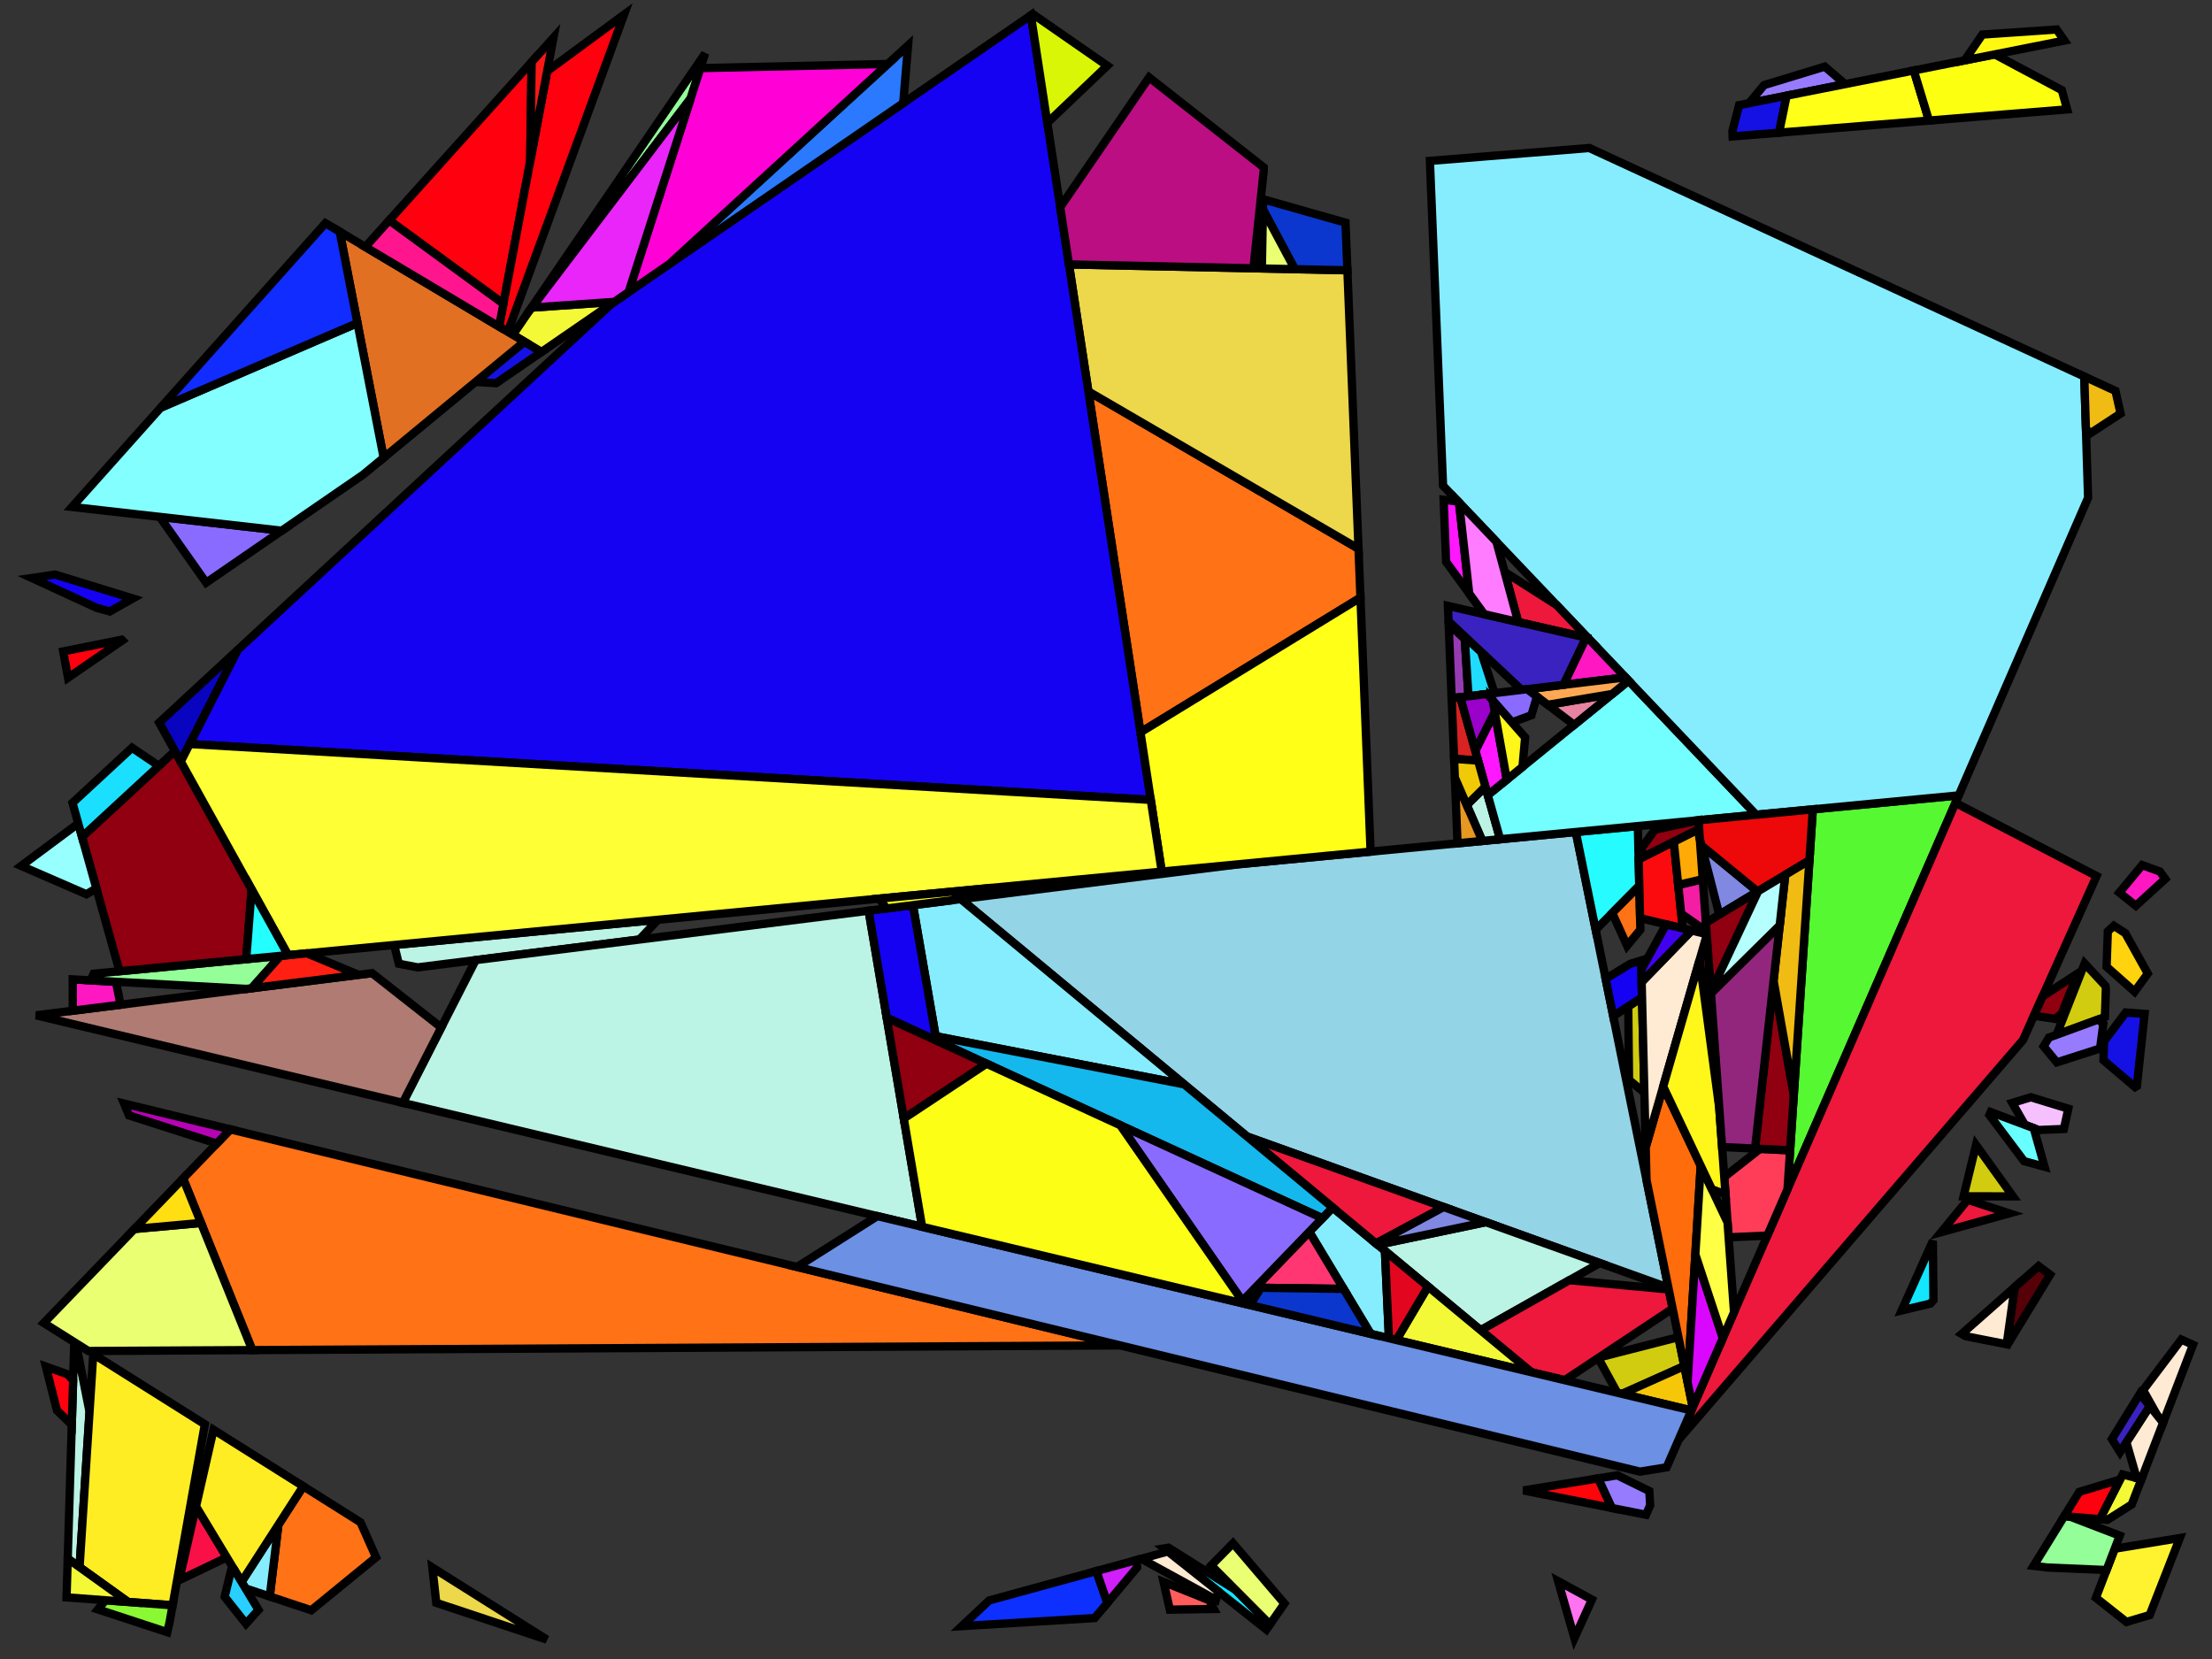 <?xml version="1.0" encoding="iso-8859-1" standalone="no"?>
<!DOCTYPE svg PUBLIC "-//W3C//DTD SVG 1.0//EN" "http://www.w3.org/TR/2001/REC-SVG-20010904/DTD/svg10.dtd">
<svg xmlns="http://www.w3.org/2000/svg" width="800" height="600">
<rect width="100%" height="100%" fill="#333333" stroke="none"/>
<path style="fill:rgb(0, 0, 0);fill-opacity:0.0;fill-rule:evenodd;stroke:rgb(0, 0, 0);stroke-width:0.0;" d="M 0, 600 L 800, 600 L 800, 0 L 0, 0 z "/>
<path style="fill:rgb(148, 212, 231);fill-opacity:1.0;fill-rule:evenodd;stroke:rgb(0, 0, 0);stroke-width:3.0;" d="M 603.393, 465.703 L 451.031, 411.043 L 347.5, 325.183 L 447.865, 312.572 L 569.913, 300.902 z "/>
<path style="fill:rgb(187, 243, 228);fill-opacity:1.0;fill-rule:evenodd;stroke:rgb(0, 0, 0);stroke-width:3.0;" d="M 231.239, 339.791 L 151.086, 349.862 L 144.227, 348.546 L 142.553, 341.765 L 237.965, 332.642 z "/>
<path style="fill:rgb(187, 243, 228);fill-opacity:1.0;fill-rule:evenodd;stroke:rgb(0, 0, 0);stroke-width:3.0;" d="M 578.577, 456.8 L 535.504, 481.098 L 498.246, 450.199 L 537.359, 442.013 z "/>
<path style="fill:rgb(187, 243, 228);fill-opacity:1.0;fill-rule:evenodd;stroke:rgb(0, 0, 0);stroke-width:3.0;" d="M 27.465, 485.785 L 32.384, 510.597 L 28.78, 566.786 L 24.491, 563.71 L 26.864, 485.407 z "/>
<path style="fill:rgb(187, 243, 228);fill-opacity:1.0;fill-rule:evenodd;stroke:rgb(0, 0, 0);stroke-width:3.0;" d="M 542.544, 303.519 L 536.103, 304.135 L 530.478, 291.156 L 537.205, 284.486 z "/>
<path style="fill:rgb(187, 243, 228);fill-opacity:1.0;fill-rule:evenodd;stroke:rgb(0, 0, 0);stroke-width:3.0;" d="M 333.496, 443.691 L 145.673, 398.857 L 172.033, 347.23 L 314.149, 329.373 z "/>
<path style="fill:rgb(86, 249, 49);fill-opacity:1.0;fill-rule:evenodd;stroke:rgb(0, 0, 0);stroke-width:3.0;" d="M 646.48, 430.093 L 655.633, 292.706 L 708.392, 287.661 z "/>
<path style="fill:rgb(255, 4, 11);fill-opacity:1.0;fill-rule:evenodd;stroke:rgb(0, 0, 0);stroke-width:3.0;" d="M 582.969, 545.389 L 550.975, 539.034 L 578.019, 534.67 z "/>
<path style="fill:rgb(209, 204, 15);fill-opacity:1.0;fill-rule:evenodd;stroke:rgb(0, 0, 0);stroke-width:3.0;" d="M 728.003, 432.683 L 710.152, 432.674 L 714.657, 414.094 z "/>
<path style="fill:rgb(209, 204, 15);fill-opacity:1.0;fill-rule:evenodd;stroke:rgb(0, 0, 0);stroke-width:3.0;" d="M 594.707, 395.199 L 589.169, 390.561 L 588.878, 363.968 L 593.864, 360.72 z "/>
<path style="fill:rgb(209, 204, 15);fill-opacity:1.0;fill-rule:evenodd;stroke:rgb(0, 0, 0);stroke-width:3.0;" d="M 609.151, 494.047 L 586.645, 504.119 L 584.904, 503.703 L 578.009, 491.13 L 578.271, 490.956 L 607.027, 483.592 z "/>
<path style="fill:rgb(209, 204, 15);fill-opacity:1.0;fill-rule:evenodd;stroke:rgb(0, 0, 0);stroke-width:3.0;" d="M 761.438, 356.535 L 761.616, 357.614 L 761.27, 367.828 L 743.791, 374.23 L 753.936, 348.465 z "/>
<path style="fill:rgb(38, 252, 255);fill-opacity:1.0;fill-rule:evenodd;stroke:rgb(0, 0, 0);stroke-width:3.0;" d="M 592.875, 320.33 L 577.096, 336.259 L 569.913, 300.902 L 592.347, 298.757 z "/>
<path style="fill:rgb(115, 255, 255);fill-opacity:1.0;fill-rule:evenodd;stroke:rgb(0, 0, 0);stroke-width:3.0;" d="M 635.147, 294.664 L 542.544, 303.519 L 538.067, 287.559 L 589, 246.173 z "/>
<path style="fill:rgb(255, 243, 48);fill-opacity:1.0;fill-rule:evenodd;stroke:rgb(0, 0, 0);stroke-width:3.0;" d="M 777.456, 584.1 L 769.056, 586.603 L 758.009, 577.858 L 764.823, 560.109 L 788.361, 556.251 z "/>
<path style="fill:rgb(175, 123, 115);fill-opacity:1.0;fill-rule:evenodd;stroke:rgb(0, 0, 0);stroke-width:3.0;" d="M 159.583, 371.613 L 145.673, 398.857 L 13.068, 367.204 L 134.548, 351.94 z "/>
<path style="fill:rgb(249, 16, 70);fill-opacity:1.0;fill-rule:evenodd;stroke:rgb(0, 0, 0);stroke-width:3.0;" d="M 621.801, 400.759 L 614.66, 347.262 L 617.276, 338.167 z "/>
<path style="fill:rgb(249, 16, 70);fill-opacity:1.0;fill-rule:evenodd;stroke:rgb(0, 0, 0);stroke-width:3.0;" d="M 82.03, 563.253 L 64.796, 571.503 L 70.893, 544.806 z "/>
<path style="fill:rgb(255, 114, 22);fill-opacity:1.0;fill-rule:evenodd;stroke:rgb(0, 0, 0);stroke-width:3.0;" d="M 491.325, 198.444 L 492.031, 216.144 L 412.465, 264.858 L 393.623, 141.565 z "/>
<path style="fill:rgb(255, 114, 22);fill-opacity:1.0;fill-rule:evenodd;stroke:rgb(0, 0, 0);stroke-width:3.0;" d="M 130.384, 550.563 L 136.002, 563.222 L 112.571, 582.378 L 97.555, 577.384 L 100.675, 551.467 L 109.669, 537.525 z "/>
<path style="fill:rgb(255, 114, 22);fill-opacity:1.0;fill-rule:evenodd;stroke:rgb(0, 0, 0);stroke-width:3.0;" d="M 405.113, 486.587 L 91.242, 488.284 L 66.21, 426.216 L 83.325, 408.457 z "/>
<path style="fill:rgb(255, 114, 22);fill-opacity:1.0;fill-rule:evenodd;stroke:rgb(0, 0, 0);stroke-width:3.0;" d="M 593.263, 336.206 L 588.459, 342.04 L 583.103, 330.195 L 592.875, 320.33 z "/>
<path style="fill:rgb(134, 237, 255);fill-opacity:1.0;fill-rule:evenodd;stroke:rgb(0, 0, 0);stroke-width:3.0;" d="M 428.279, 392.174 L 338.393, 374.766 L 330.176, 327.359 L 347.5, 325.183 z "/>
<path style="fill:rgb(134, 237, 255);fill-opacity:1.0;fill-rule:evenodd;stroke:rgb(0, 0, 0);stroke-width:3.0;" d="M 500.875, 452.379 L 502.331, 483.993 L 495.713, 482.413 L 473.511, 445.496 L 481.985, 436.714 z "/>
<path style="fill:rgb(134, 237, 255);fill-opacity:1.0;fill-rule:evenodd;stroke:rgb(0, 0, 0);stroke-width:3.0;" d="M 97.555, 577.384 L 88.803, 574.473 L 87.368, 572.095 L 100.675, 551.467 z "/>
<path style="fill:rgb(134, 237, 255);fill-opacity:1.0;fill-rule:evenodd;stroke:rgb(0, 0, 0);stroke-width:3.0;" d="M 753.808, 136.176 L 755.182, 180.02 L 708.392, 287.661 L 635.147, 294.664 L 521.899, 175.662 L 517.148, 58.186 L 574.806, 53.526 z "/>
<path style="fill:rgb(150, 123, 255);fill-opacity:1.0;fill-rule:evenodd;stroke:rgb(0, 0, 0);stroke-width:3.0;" d="M 667.343, 30.41 L 632.568, 37.312 L 638.01, 30.77 L 659.943, 24.098 z "/>
<path style="fill:rgb(150, 123, 255);fill-opacity:1.0;fill-rule:evenodd;stroke:rgb(0, 0, 0);stroke-width:3.0;" d="M 760.702, 370.33 L 759.506, 379.202 L 743.878, 384.218 L 739.103, 378.421 L 741.026, 375.243 L 758.866, 368.709 z "/>
<path style="fill:rgb(150, 123, 255);fill-opacity:1.0;fill-rule:evenodd;stroke:rgb(0, 0, 0);stroke-width:3.0;" d="M 596.495, 539.255 L 596.803, 544.377 L 595.298, 547.838 L 582.969, 545.389 L 578.019, 534.67 L 584.908, 533.559 z "/>
<path style="fill:rgb(237, 215, 74);fill-opacity:1.0;fill-rule:evenodd;stroke:rgb(0, 0, 0);stroke-width:3.0;" d="M 197.783, 592.985 L 157.79, 579.686 L 156.361, 566.914 z "/>
<path style="fill:rgb(237, 215, 74);fill-opacity:1.0;fill-rule:evenodd;stroke:rgb(0, 0, 0);stroke-width:3.0;" d="M 487.309, 97.753 L 491.325, 198.444 L 393.623, 141.565 L 386.604, 95.632 z "/>
<path style="fill:rgb(246, 199, 8);fill-opacity:1.0;fill-rule:evenodd;stroke:rgb(0, 0, 0);stroke-width:3.0;" d="M 612.186, 508.986 L 611.702, 510.1 L 586.814, 504.159 L 587.067, 503.93 L 609.151, 494.047 z "/>
<path style="fill:rgb(21, 17, 228);fill-opacity:1.0;fill-rule:evenodd;stroke:rgb(0, 0, 0);stroke-width:3.0;" d="M 643.417, 47.982 L 626.632, 49.338 L 626.558, 47.383 L 628.966, 38.027 L 646.162, 34.614 z "/>
<path style="fill:rgb(21, 17, 228);fill-opacity:1.0;fill-rule:evenodd;stroke:rgb(0, 0, 0);stroke-width:3.0;" d="M 195.875, 127.273 L 179.442, 138.579 L 171.982, 138.136 L 189.646, 123.563 z "/>
<path style="fill:rgb(21, 17, 228);fill-opacity:1.0;fill-rule:evenodd;stroke:rgb(0, 0, 0);stroke-width:3.0;" d="M 775.63, 366.698 L 772.834, 392.768 L 772.172, 393.164 L 760.741, 383.445 L 760.974, 376.564 L 768.791, 366.184 z "/>
<path style="fill:rgb(255, 23, 194);fill-opacity:1.0;fill-rule:evenodd;stroke:rgb(0, 0, 0);stroke-width:3.0;" d="M 574.332, 230.759 L 587.862, 244.977 L 565.425, 247.678 L 573.603, 230.592 z "/>
<path style="fill:rgb(255, 23, 194);fill-opacity:1.0;fill-rule:evenodd;stroke:rgb(0, 0, 0);stroke-width:3.0;" d="M 41.92, 355.073 L 43.606, 363.367 L 26.326, 365.538 L 26.291, 354.222 z "/>
<path style="fill:rgb(255, 23, 194);fill-opacity:1.0;fill-rule:evenodd;stroke:rgb(0, 0, 0);stroke-width:3.0;" d="M 781.179, 315.212 L 783.082, 317.879 L 772.458, 327.581 L 766.492, 322.822 L 774.75, 312.876 z "/>
<path style="fill:rgb(255, 237, 35);fill-opacity:1.0;fill-rule:evenodd;stroke:rgb(0, 0, 0);stroke-width:3.0;" d="M 74.084, 515.127 L 62.425, 580.577 L 46.329, 579.373 L 28.78, 566.786 L 33.722, 489.724 z "/>
<path style="fill:rgb(255, 237, 35);fill-opacity:1.0;fill-rule:evenodd;stroke:rgb(0, 0, 0);stroke-width:3.0;" d="M 109.669, 537.525 L 87.368, 572.095 L 70.893, 544.806 L 77.221, 517.102 z "/>
<path style="fill:rgb(148, 255, 152);fill-opacity:1.0;fill-rule:evenodd;stroke:rgb(0, 0, 0);stroke-width:3.0;" d="M 249.805, 35.592 L 190.969, 113.07 L 255.026, 19.315 z "/>
<path style="fill:rgb(148, 255, 152);fill-opacity:1.0;fill-rule:evenodd;stroke:rgb(0, 0, 0);stroke-width:3.0;" d="M 91.02, 357.409 L 89.148, 357.645 L 32.782, 354.575 L 33.861, 352.157 L 101.457, 345.694 z "/>
<path style="fill:rgb(148, 255, 152);fill-opacity:1.0;fill-rule:evenodd;stroke:rgb(0, 0, 0);stroke-width:3.0;" d="M 748.73, 548.528 L 766.634, 555.39 L 761.859, 567.829 L 740.503, 566.92 L 735.473, 566.311 L 746.572, 548.346 z "/>
<path style="fill:rgb(237, 24, 59);fill-opacity:1.0;fill-rule:evenodd;stroke:rgb(0, 0, 0);stroke-width:3.0;" d="M 758.257, 316.826 L 731.638, 376.159 L 607.09, 520.71 L 707.216, 290.367 z "/>
<path style="fill:rgb(237, 24, 59);fill-opacity:1.0;fill-rule:evenodd;stroke:rgb(0, 0, 0);stroke-width:3.0;" d="M 603.525, 466.352 L 604.929, 473.262 L 565.901, 499.167 L 553.813, 496.282 L 535.504, 481.098 L 567.596, 462.994 z "/>
<path style="fill:rgb(237, 24, 59);fill-opacity:1.0;fill-rule:evenodd;stroke:rgb(0, 0, 0);stroke-width:3.0;" d="M 522.102, 436.54 L 497.653, 449.707 L 451.031, 411.043 z "/>
<path style="fill:rgb(237, 24, 59);fill-opacity:1.0;fill-rule:evenodd;stroke:rgb(0, 0, 0);stroke-width:3.0;" d="M 726.671, 438.828 L 702.057, 445.623 L 711.656, 433.928 z "/>
<path style="fill:rgb(237, 24, 59);fill-opacity:1.0;fill-rule:evenodd;stroke:rgb(0, 0, 0);stroke-width:3.0;" d="M 562.984, 218.834 L 574.332, 230.759 L 549.077, 224.962 L 544.166, 206.843 z "/>
<path style="fill:rgb(150, 59, 177);fill-opacity:1.0;fill-rule:evenodd;stroke:rgb(0, 0, 0);stroke-width:3.0;" d="M 525.129, 226.792 L 529.763, 231.146 L 531.092, 251.811 L 525.008, 252.543 L 523.956, 226.53 z "/>
<path style="fill:rgb(21, 2, 243);fill-opacity:1.0;fill-rule:evenodd;stroke:rgb(0, 0, 0);stroke-width:3.0;" d="M 48.026, 216.451 L 39.679, 221.15 L 34.986, 219.85 L 11.522, 209.041 L 19.88, 207.787 z "/>
<path style="fill:rgb(21, 2, 243);fill-opacity:1.0;fill-rule:evenodd;stroke:rgb(0, 0, 0);stroke-width:3.0;" d="M 593.864, 360.72 L 583.444, 367.507 L 580.701, 354.003 L 589.603, 348.572 L 593.537, 347.366 z "/>
<path style="fill:rgb(21, 2, 243);fill-opacity:1.0;fill-rule:evenodd;stroke:rgb(0, 0, 0);stroke-width:3.0;" d="M 416.198, 289.288 L 68.597, 269.088 L 85.891, 235.124 L 221.197, 109.851 L 372.834, 5.526 z "/>
<path style="fill:rgb(21, 2, 243);fill-opacity:1.0;fill-rule:evenodd;stroke:rgb(0, 0, 0);stroke-width:3.0;" d="M 338.671, 376.367 L 320.703, 368.1 L 314.149, 329.373 L 330.176, 327.359 z "/>
<path style="fill:rgb(138, 249, 51);fill-opacity:1.0;fill-rule:evenodd;stroke:rgb(0, 0, 0);stroke-width:3.0;" d="M 62.425, 580.577 L 61.365, 586.523 L 60.503, 590.296 L 35.425, 582.066 L 38.133, 578.76 z "/>
<path style="fill:rgb(255, 108, 11);fill-opacity:1.0;fill-rule:evenodd;stroke:rgb(0, 0, 0);stroke-width:3.0;" d="M 615.087, 421.61 L 610.341, 499.903 L 595.48, 426.75 L 595.191, 414.938 L 601.514, 392.958 z "/>
<path style="fill:rgb(243, 249, 54);fill-opacity:1.0;fill-rule:evenodd;stroke:rgb(0, 0, 0);stroke-width:3.0;" d="M 46.329, 579.373 L 24.066, 577.707 L 24.491, 563.71 z "/>
<path style="fill:rgb(243, 249, 54);fill-opacity:1.0;fill-rule:evenodd;stroke:rgb(0, 0, 0);stroke-width:3.0;" d="M 195.875, 127.273 L 185.49, 121.088 L 190.969, 113.07 L 192.359, 111.24 L 222.187, 109.171 z "/>
<path style="fill:rgb(243, 249, 54);fill-opacity:1.0;fill-rule:evenodd;stroke:rgb(0, 0, 0);stroke-width:3.0;" d="M 774.467, 534.984 L 770.962, 544.117 L 762.174, 549.667 L 759.429, 549.435 L 767.672, 533.275 z "/>
<path style="fill:rgb(243, 249, 54);fill-opacity:1.0;fill-rule:evenodd;stroke:rgb(0, 0, 0);stroke-width:3.0;" d="M 553.813, 496.282 L 505.027, 484.636 L 516.451, 465.297 z "/>
<path style="fill:rgb(20, 184, 237);fill-opacity:1.0;fill-rule:evenodd;stroke:rgb(0, 0, 0);stroke-width:3.0;" d="M 428.279, 392.174 L 481.985, 436.714 L 478.25, 440.585 L 338.671, 376.367 L 338.393, 374.766 z "/>
<path style="fill:rgb(86, 0, 8);fill-opacity:1.0;fill-rule:evenodd;stroke:rgb(0, 0, 0);stroke-width:3.0;" d="M 741.441, 461.015 L 725.629, 486.98 L 728.638, 465.527 L 737.276, 457.903 z "/>
<path style="fill:rgb(246, 192, 255);fill-opacity:1.0;fill-rule:evenodd;stroke:rgb(0, 0, 0);stroke-width:3.0;" d="M 748.032, 400.977 L 746.436, 408.303 L 737.323, 408.682 L 732.315, 406.812 L 727.77, 398.88 L 734.483, 396.825 z "/>
<path style="fill:rgb(19, 228, 255);fill-opacity:1.0;fill-rule:evenodd;stroke:rgb(0, 0, 0);stroke-width:3.0;" d="M 446.88, 575.027 L 459.285, 587.49 L 457.99, 589.351 L 420.993, 560.008 L 422.605, 559.748 z "/>
<path style="fill:rgb(32, 220, 255);fill-opacity:1.0;fill-rule:evenodd;stroke:rgb(0, 0, 0);stroke-width:3.0;" d="M 535.666, 235.753 L 540.514, 250.677 L 531.092, 251.811 L 529.699, 230.147 z "/>
<path style="fill:rgb(255, 234, 212);fill-opacity:1.0;fill-rule:evenodd;stroke:rgb(0, 0, 0);stroke-width:3.0;" d="M 793.128, 486.376 L 782.315, 514.543 L 780.242, 511.948 L 775.084, 502.757 L 788.898, 484.464 z "/>
<path style="fill:rgb(255, 234, 212);fill-opacity:1.0;fill-rule:evenodd;stroke:rgb(0, 0, 0);stroke-width:3.0;" d="M 725.741, 486.18 L 710.914, 483.256 L 709.48, 482.435 L 728.638, 465.527 z "/>
<path style="fill:rgb(255, 234, 212);fill-opacity:1.0;fill-rule:evenodd;stroke:rgb(0, 0, 0);stroke-width:3.0;" d="M 440.595, 575.555 L 439.774, 578.551 L 412.746, 563.751 L 422.384, 561.11 z "/>
<path style="fill:rgb(255, 234, 212);fill-opacity:1.0;fill-rule:evenodd;stroke:rgb(0, 0, 0);stroke-width:3.0;" d="M 782.315, 514.543 L 774.467, 534.984 L 772.761, 534.555 L 769.037, 521.622 L 777.509, 508.527 z "/>
<path style="fill:rgb(255, 234, 212);fill-opacity:1.0;fill-rule:evenodd;stroke:rgb(0, 0, 0);stroke-width:3.0;" d="M 617.253, 337.847 L 617.276, 338.167 L 595.191, 414.938 L 593.728, 355.164 L 611.798, 336.533 z "/>
<path style="fill:rgb(226, 7, 31);fill-opacity:1.0;fill-rule:evenodd;stroke:rgb(0, 0, 0);stroke-width:3.0;" d="M 516.451, 465.297 L 505.027, 484.636 L 502.331, 483.993 L 500.875, 452.379 z "/>
<path style="fill:rgb(187, 14, 130);fill-opacity:1.0;fill-rule:evenodd;stroke:rgb(0, 0, 0);stroke-width:3.0;" d="M 457.038, 60.554 L 457.011, 62 L 453.321, 97.037 L 386.604, 95.632 L 383.439, 74.921 L 415.591, 27.989 z "/>
<path style="fill:rgb(18, 231, 255);fill-opacity:1.0;fill-rule:evenodd;stroke:rgb(0, 0, 0);stroke-width:3.0;" d="M 699.252, 470.224 L 698.157, 471.455 L 687.771, 473.938 L 699.054, 448.788 z "/>
<path style="fill:rgb(255, 54, 114);fill-opacity:1.0;fill-rule:evenodd;stroke:rgb(0, 0, 0);stroke-width:3.0;" d="M 485.933, 466.152 L 454, 465.714 L 473.511, 445.496 z "/>
<path style="fill:rgb(255, 61, 88);fill-opacity:1.0;fill-rule:evenodd;stroke:rgb(0, 0, 0);stroke-width:3.0;" d="M 647.417, 416.028 L 646.48, 430.093 L 639.189, 446.866 L 625.178, 447.481 L 623.602, 425.671 L 636.55, 415.5 z "/>
<path style="fill:rgb(217, 7, 255);fill-opacity:1.0;fill-rule:evenodd;stroke:rgb(0, 0, 0);stroke-width:3.0;" d="M 623.086, 483.911 L 612.186, 508.986 L 610.341, 499.903 L 613.142, 453.69 z "/>
<path style="fill:rgb(255, 255, 70);fill-opacity:1.0;fill-rule:evenodd;stroke:rgb(0, 0, 0);stroke-width:3.0;" d="M 624.788, 442.089 L 627.138, 474.59 L 623.086, 483.911 L 613.142, 453.69 L 615.087, 421.61 z "/>
<path style="fill:rgb(252, 11, 14);fill-opacity:1.0;fill-rule:evenodd;stroke:rgb(0, 0, 0);stroke-width:3.0;" d="M 608.562, 335.753 L 593.162, 332.044 L 592.641, 310.767 L 605.336, 304.393 z "/>
<path style="fill:rgb(255, 114, 240);fill-opacity:1.0;fill-rule:evenodd;stroke:rgb(0, 0, 0);stroke-width:3.0;" d="M 575.736, 578.524 L 569.416, 592.436 L 563.509, 571.842 z "/>
<path style="fill:rgb(243, 30, 163);fill-opacity:1.0;fill-rule:evenodd;stroke:rgb(0, 0, 0);stroke-width:3.0;" d="M 617.182, 336.866 L 608.015, 330.438 L 606.948, 320.063 L 615.815, 317.951 z "/>
<path style="fill:rgb(255, 170, 6);fill-opacity:1.0;fill-rule:evenodd;stroke:rgb(0, 0, 0);stroke-width:3.0;" d="M 615.815, 317.951 L 606.948, 320.063 L 605.336, 304.393 L 614.502, 299.791 z "/>
<path style="fill:rgb(231, 132, 161);fill-opacity:1.0;fill-rule:evenodd;stroke:rgb(0, 0, 0);stroke-width:3.0;" d="M 569.325, 262.16 L 559.763, 254.898 L 583.069, 250.993 z "/>
<path style="fill:rgb(255, 168, 83);fill-opacity:1.0;fill-rule:evenodd;stroke:rgb(0, 0, 0);stroke-width:3.0;" d="M 589, 246.173 L 583.069, 250.993 L 559.763, 254.898 L 552.332, 249.254 L 587.862, 244.977 z "/>
<path style="fill:rgb(107, 144, 228);fill-opacity:1.0;fill-rule:evenodd;stroke:rgb(0, 0, 0);stroke-width:3.0;" d="M 611.702, 510.1 L 602.757, 530.679 L 593.118, 532.234 L 288.256, 458.214 L 317.301, 439.825 z "/>
<path style="fill:rgb(11, 55, 207);fill-opacity:1.0;fill-rule:evenodd;stroke:rgb(0, 0, 0);stroke-width:3.0;" d="M 486.622, 80.526 L 487.309, 97.753 L 468.303, 97.353 L 456.759, 75.744 L 456.826, 72.061 z "/>
<path style="fill:rgb(11, 55, 207);fill-opacity:1.0;fill-rule:evenodd;stroke:rgb(0, 0, 0);stroke-width:3.0;" d="M 485.933, 466.152 L 495.713, 482.413 L 452.119, 472.007 L 456.008, 465.742 z "/>
<path style="fill:rgb(255, 0, 14);fill-opacity:1.0;fill-rule:evenodd;stroke:rgb(0, 0, 0);stroke-width:3.0;" d="M 44.231, 231.604 L 24.608, 245.104 L 22.862, 235.602 L 43.986, 231.359 z "/>
<path style="fill:rgb(255, 0, 14);fill-opacity:1.0;fill-rule:evenodd;stroke:rgb(0, 0, 0);stroke-width:3.0;" d="M 759.429, 549.435 L 746.572, 548.346 L 752.005, 539.552 L 766.741, 535.1 z "/>
<path style="fill:rgb(255, 0, 14);fill-opacity:1.0;fill-rule:evenodd;stroke:rgb(0, 0, 0);stroke-width:3.0;" d="M 191.758, 58.342 L 182.062, 109.881 L 140.764, 79.688 L 192.265, 22.436 z "/>
<path style="fill:rgb(255, 0, 14);fill-opacity:1.0;fill-rule:evenodd;stroke:rgb(0, 0, 0);stroke-width:3.0;" d="M 183.654, 119.994 L 180.512, 118.123 L 197.893, 25.73 L 225.688, 5.309 z "/>
<path style="fill:rgb(255, 0, 14);fill-opacity:1.0;fill-rule:evenodd;stroke:rgb(0, 0, 0);stroke-width:3.0;" d="M 24.482, 497.057 L 26.444, 499.268 L 25.959, 515.261 L 20.594, 510.085 L 16.589, 494.233 z "/>
<path style="fill:rgb(40, 207, 255);fill-opacity:1.0;fill-rule:evenodd;stroke:rgb(0, 0, 0);stroke-width:3.0;" d="M 93.491, 582.238 L 88.968, 587.257 L 81.246, 577.49 L 83.554, 568.022 L 84.824, 567.881 z "/>
<path style="fill:rgb(58, 34, 192);fill-opacity:1.0;fill-rule:evenodd;stroke:rgb(0, 0, 0);stroke-width:3.0;" d="M 777.509, 508.527 L 766.743, 525.168 L 763.8, 520.46 L 773.936, 504.054 z "/>
<path style="fill:rgb(58, 34, 192);fill-opacity:1.0;fill-rule:evenodd;stroke:rgb(0, 0, 0);stroke-width:3.0;" d="M 573.603, 230.592 L 565.425, 247.678 L 550.298, 249.499 L 523.882, 224.683 L 523.657, 219.128 z "/>
<path style="fill:rgb(128, 136, 226);fill-opacity:1.0;fill-rule:evenodd;stroke:rgb(0, 0, 0);stroke-width:3.0;" d="M 537.359, 442.013 L 498.246, 450.199 L 497.653, 449.707 L 522.102, 436.54 z "/>
<path style="fill:rgb(128, 136, 226);fill-opacity:1.0;fill-rule:evenodd;stroke:rgb(0, 0, 0);stroke-width:3.0;" d="M 635.658, 322.44 L 621.792, 330.797 L 615.374, 305.783 z "/>
<path style="fill:rgb(237, 9, 9);fill-opacity:1.0;fill-rule:evenodd;stroke:rgb(0, 0, 0);stroke-width:3.0;" d="M 654.405, 311.141 L 635.658, 322.44 L 615.374, 305.783 L 614.763, 303.403 L 614.276, 296.66 L 655.633, 292.706 z "/>
<path style="fill:rgb(138, 107, 255);fill-opacity:1.0;fill-rule:evenodd;stroke:rgb(0, 0, 0);stroke-width:3.0;" d="M 478.25, 440.585 L 449.328, 470.557 L 405.15, 406.953 z "/>
<path style="fill:rgb(138, 107, 255);fill-opacity:1.0;fill-rule:evenodd;stroke:rgb(0, 0, 0);stroke-width:3.0;" d="M 555.849, 251.926 L 553.862, 258.664 L 546.808, 261.245 L 537.819, 251.001 L 552.332, 249.254 z "/>
<path style="fill:rgb(138, 107, 255);fill-opacity:1.0;fill-rule:evenodd;stroke:rgb(0, 0, 0);stroke-width:3.0;" d="M 101.892, 191.933 L 74.566, 210.734 L 57.77, 186.94 z "/>
<path style="fill:rgb(144, 0, 16);fill-opacity:1.0;fill-rule:evenodd;stroke:rgb(0, 0, 0);stroke-width:3.0;" d="M 356.783, 384.7 L 326.869, 404.532 L 320.703, 368.1 z "/>
<path style="fill:rgb(144, 0, 16);fill-opacity:1.0;fill-rule:evenodd;stroke:rgb(0, 0, 0);stroke-width:3.0;" d="M 745.688, 366.505 L 743.385, 368.513 L 735.593, 367.343 L 738.718, 360.378 L 751.445, 352.058 z "/>
<path style="fill:rgb(144, 0, 16);fill-opacity:1.0;fill-rule:evenodd;stroke:rgb(0, 0, 0);stroke-width:3.0;" d="M 648.755, 395.942 L 647.417, 416.028 L 634.733, 415.411 L 641.439, 354.688 z "/>
<path style="fill:rgb(144, 0, 16);fill-opacity:1.0;fill-rule:evenodd;stroke:rgb(0, 0, 0);stroke-width:3.0;" d="M 614.502, 299.791 L 594.188, 309.99 L 593.651, 306.808 L 598.487, 300.081 L 614.277, 296.677 z "/>
<path style="fill:rgb(144, 0, 16);fill-opacity:1.0;fill-rule:evenodd;stroke:rgb(0, 0, 0);stroke-width:3.0;" d="M 90.999, 321.653 L 89.041, 346.881 L 43.232, 351.261 L 29.66, 302.684 L 63.269, 271.628 z "/>
<path style="fill:rgb(144, 0, 16);fill-opacity:1.0;fill-rule:evenodd;stroke:rgb(0, 0, 0);stroke-width:3.0;" d="M 618.764, 358.744 L 616.954, 333.713 L 635.854, 322.322 z "/>
<path style="fill:rgb(13, 48, 255);fill-opacity:1.0;fill-rule:evenodd;stroke:rgb(0, 0, 0);stroke-width:3.0;" d="M 400.498, 579.722 L 395.917, 585.188 L 347.861, 588.106 L 357.757, 578.817 L 396.523, 568.196 z "/>
<path style="fill:rgb(209, 31, 249);fill-opacity:1.0;fill-rule:evenodd;stroke:rgb(0, 0, 0);stroke-width:3.0;" d="M 411.256, 566.888 L 400.498, 579.722 L 396.523, 568.196 L 411.082, 564.207 z "/>
<path style="fill:rgb(217, 246, 7);fill-opacity:1.0;fill-rule:evenodd;stroke:rgb(0, 0, 0);stroke-width:3.0;" d="M 400.459, 23.775 L 378.779, 44.431 L 372.834, 5.526 L 373.497, 5.07 z "/>
<path style="fill:rgb(103, 255, 255);fill-opacity:1.0;fill-rule:evenodd;stroke:rgb(0, 0, 0);stroke-width:3.0;" d="M 735.534, 408.014 L 739.443, 421.977 L 739.442, 421.978 L 732.028, 419.943 L 719.486, 403.247 L 719.956, 402.199 z "/>
<path style="fill:rgb(234, 255, 114);fill-opacity:1.0;fill-rule:evenodd;stroke:rgb(0, 0, 0);stroke-width:3.0;" d="M 464.538, 579.944 L 459.285, 587.49 L 438.057, 566.162 L 445.939, 558.153 z "/>
<path style="fill:rgb(234, 255, 114);fill-opacity:1.0;fill-rule:evenodd;stroke:rgb(0, 0, 0);stroke-width:3.0;" d="M 91.242, 488.284 L 31.945, 488.605 L 15.847, 478.473 L 48.614, 444.474 L 72.692, 442.288 z "/>
<path style="fill:rgb(234, 255, 114);fill-opacity:1.0;fill-rule:evenodd;stroke:rgb(0, 0, 0);stroke-width:3.0;" d="M 468.303, 97.353 L 456.366, 97.101 L 456.759, 75.744 z "/>
<path style="fill:rgb(226, 112, 34);fill-opacity:1.0;fill-rule:evenodd;stroke:rgb(0, 0, 0);stroke-width:3.0;" d="M 189.646, 123.563 L 138.753, 165.549 L 122.851, 83.781 z "/>
<path style="fill:rgb(255, 23, 255);fill-opacity:1.0;fill-rule:evenodd;stroke:rgb(0, 0, 0);stroke-width:3.0;" d="M 544.955, 281.962 L 538.067, 287.559 L 533.56, 271.491 L 540.59, 257.453 z "/>
<path style="fill:rgb(255, 23, 255);fill-opacity:1.0;fill-rule:evenodd;stroke:rgb(0, 0, 0);stroke-width:3.0;" d="M 527.352, 181.392 L 527.68, 181.737 L 531.364, 214.67 L 523.012, 203.182 L 522.105, 180.754 z "/>
<path style="fill:rgb(255, 123, 255);fill-opacity:1.0;fill-rule:evenodd;stroke:rgb(0, 0, 0);stroke-width:3.0;" d="M 541.216, 195.96 L 549.077, 224.962 L 536.797, 222.144 L 531.364, 214.67 L 527.68, 181.737 z "/>
<path style="fill:rgb(255, 246, 26);fill-opacity:1.0;fill-rule:evenodd;stroke:rgb(0, 0, 0);stroke-width:3.0;" d="M 621.801, 400.759 L 624.056, 431.964 L 619.113, 430.109 L 601.514, 392.958 L 614.66, 347.262 z "/>
<path style="fill:rgb(255, 246, 26);fill-opacity:1.0;fill-rule:evenodd;stroke:rgb(0, 0, 0);stroke-width:3.0;" d="M 551.59, 266.696 L 550.637, 277.345 L 544.955, 281.962 L 539.854, 253.32 z "/>
<path style="fill:rgb(255, 255, 23);fill-opacity:1.0;fill-rule:evenodd;stroke:rgb(0, 0, 0);stroke-width:3.0;" d="M 495.695, 307.998 L 420.161, 315.221 L 412.465, 264.858 L 492.031, 216.144 z "/>
<path style="fill:rgb(255, 255, 23);fill-opacity:1.0;fill-rule:evenodd;stroke:rgb(0, 0, 0);stroke-width:3.0;" d="M 697.64, 43.6 L 643.417, 47.982 L 646.162, 34.614 L 692.147, 25.487 z "/>
<path style="fill:rgb(255, 92, 91);fill-opacity:1.0;fill-rule:evenodd;stroke:rgb(0, 0, 0);stroke-width:3.0;" d="M 437.336, 578.764 L 439.01, 581.916 L 423.085, 582.147 L 420.812, 572.129 z "/>
<path style="fill:rgb(252, 255, 21);fill-opacity:1.0;fill-rule:evenodd;stroke:rgb(0, 0, 0);stroke-width:3.0;" d="M 405.15, 406.953 L 449.328, 470.557 L 448.713, 471.194 L 333.496, 443.691 L 326.869, 404.532 L 356.783, 384.7 z "/>
<path style="fill:rgb(252, 255, 15);fill-opacity:1.0;fill-rule:evenodd;stroke:rgb(0, 0, 0);stroke-width:3.0;" d="M 745.68, 32.597 L 747.616, 39.561 L 697.64, 43.6 L 692.147, 25.487 L 721.446, 19.671 z "/>
<path style="fill:rgb(152, 255, 255);fill-opacity:1.0;fill-rule:evenodd;stroke:rgb(0, 0, 0);stroke-width:3.0;" d="M 34.851, 321.264 L 31.261, 323.421 L 7.662, 313.165 L 28.301, 297.819 z "/>
<path style="fill:rgb(8, 4, 192);fill-opacity:1.0;fill-rule:evenodd;stroke:rgb(0, 0, 0);stroke-width:3.0;" d="M 65.372, 275.422 L 57.569, 261.345 L 85.891, 235.124 z "/>
<path style="fill:rgb(42, 121, 255);fill-opacity:1.0;fill-rule:evenodd;stroke:rgb(0, 0, 0);stroke-width:3.0;" d="M 326.666, 37.289 L 242.077, 95.486 L 328.405, 16.439 z "/>
<path style="fill:rgb(255, 255, 54);fill-opacity:1.0;fill-rule:evenodd;stroke:rgb(0, 0, 0);stroke-width:3.0;" d="M 416.198, 289.288 L 420.161, 315.221 L 104.18, 345.434 L 65.372, 275.422 L 68.597, 269.088 z "/>
<path style="fill:rgb(240, 187, 19);fill-opacity:1.0;fill-rule:evenodd;stroke:rgb(0, 0, 0);stroke-width:3.0;" d="M 765.096, 141.388 L 766.929, 149.551 L 755.75, 156.871 L 754.394, 154.882 L 753.808, 136.176 z "/>
<path style="fill:rgb(240, 187, 19);fill-opacity:1.0;fill-rule:evenodd;stroke:rgb(0, 0, 0);stroke-width:3.0;" d="M 648.755, 395.942 L 641.439, 354.688 L 645.667, 316.408 L 654.405, 311.141 z "/>
<path style="fill:rgb(146, 38, 124);fill-opacity:1.0;fill-rule:evenodd;stroke:rgb(0, 0, 0);stroke-width:3.0;" d="M 634.733, 415.411 L 622.818, 414.832 L 618.799, 359.229 L 643.65, 334.671 z "/>
<path style="fill:rgb(182, 255, 255);fill-opacity:1.0;fill-rule:evenodd;stroke:rgb(0, 0, 0);stroke-width:3.0;" d="M 643.65, 334.671 L 618.799, 359.229 L 618.764, 358.744 L 635.854, 322.322 L 645.667, 316.408 z "/>
<path style="fill:rgb(255, 255, 18);fill-opacity:1.0;fill-rule:evenodd;stroke:rgb(0, 0, 0);stroke-width:3.0;" d="M 344.279, 325.587 L 320.638, 328.558 L 317.96, 324.993 L 358.698, 321.098 z "/>
<path style="fill:rgb(255, 1, 215);fill-opacity:1.0;fill-rule:evenodd;stroke:rgb(0, 0, 0);stroke-width:3.0;" d="M 242.077, 95.486 L 227.342, 105.624 L 253.319, 24.637 L 321.081, 23.145 z "/>
<path style="fill:rgb(234, 37, 249);fill-opacity:1.0;fill-rule:evenodd;stroke:rgb(0, 0, 0);stroke-width:3.0;" d="M 227.342, 105.624 L 222.187, 109.171 L 192.359, 111.24 L 249.805, 35.592 z "/>
<path style="fill:rgb(255, 212, 14);fill-opacity:1.0;fill-rule:evenodd;stroke:rgb(0, 0, 0);stroke-width:3.0;" d="M 768.646, 337.506 L 776.77, 352.096 L 772.006, 358.639 L 761.886, 349.642 L 762.32, 336.839 L 764.529, 334.821 z "/>
<path style="fill:rgb(255, 249, 18);fill-opacity:1.0;fill-rule:evenodd;stroke:rgb(0, 0, 0);stroke-width:3.0;" d="M 746.599, 14.678 L 710.547, 21.834 L 716.931, 12.501 L 743.82, 10.666 z "/>
<path style="fill:rgb(132, 255, 255);fill-opacity:1.0;fill-rule:evenodd;stroke:rgb(0, 0, 0);stroke-width:3.0;" d="M 138.753, 165.549 L 131.283, 171.712 L 101.892, 191.933 L 26.051, 183.349 L 58.096, 147.461 L 129.279, 116.832 z "/>
<path style="fill:rgb(16, 44, 255);fill-opacity:1.0;fill-rule:evenodd;stroke:rgb(0, 0, 0);stroke-width:3.0;" d="M 122.851, 83.781 L 129.279, 116.832 L 58.096, 147.461 L 117.697, 80.712 z "/>
<path style="fill:rgb(27, 223, 255);fill-opacity:1.0;fill-rule:evenodd;stroke:rgb(0, 0, 0);stroke-width:3.0;" d="M 57.464, 276.993 L 29.66, 302.684 L 26.22, 290.37 L 47.749, 270.438 z "/>
<path style="fill:rgb(215, 35, 33);fill-opacity:1.0;fill-rule:evenodd;stroke:rgb(0, 0, 0);stroke-width:3.0;" d="M 534.569, 275.089 L 525.894, 274.442 L 525.008, 252.543 L 528.139, 252.167 z "/>
<path style="fill:rgb(255, 22, 142);fill-opacity:1.0;fill-rule:evenodd;stroke:rgb(0, 0, 0);stroke-width:3.0;" d="M 182.062, 109.881 L 180.512, 118.123 L 132.118, 89.3 L 140.764, 79.688 z "/>
<path style="fill:rgb(255, 31, 19);fill-opacity:1.0;fill-rule:evenodd;stroke:rgb(0, 0, 0);stroke-width:3.0;" d="M 129.656, 352.555 L 91.02, 357.409 L 101.457, 345.694 L 111.001, 344.782 z "/>
<path style="fill:rgb(255, 23, 22);fill-opacity:1.0;fill-rule:evenodd;stroke:rgb(0, 0, 0);stroke-width:3.0;" d="M 191.758, 58.342 L 192.265, 22.436 L 200.165, 13.654 z "/>
<path style="fill:rgb(182, 3, 179);fill-opacity:1.0;fill-rule:evenodd;stroke:rgb(0, 0, 0);stroke-width:3.0;" d="M 83.325, 408.457 L 78.398, 413.569 L 46.661, 403.405 L 44.868, 399.12 z "/>
<path style="fill:rgb(231, 152, 32);fill-opacity:1.0;fill-rule:evenodd;stroke:rgb(0, 0, 0);stroke-width:3.0;" d="M 536.103, 304.135 L 527.13, 304.993 L 526.168, 281.21 z "/>
<path style="fill:rgb(35, 255, 255);fill-opacity:1.0;fill-rule:evenodd;stroke:rgb(0, 0, 0);stroke-width:3.0;" d="M 104.18, 345.434 L 89.041, 346.881 L 90.999, 321.653 z "/>
<path style="fill:rgb(65, 1, 240);fill-opacity:1.0;fill-rule:evenodd;stroke:rgb(0, 0, 0);stroke-width:3.0;" d="M 611.798, 336.533 L 593.728, 355.164 L 593.617, 350.648 L 602.122, 335.151 L 602.906, 334.391 z "/>
<path style="fill:rgb(255, 223, 18);fill-opacity:1.0;fill-rule:evenodd;stroke:rgb(0, 0, 0);stroke-width:3.0;" d="M 72.692, 442.288 L 48.614, 444.474 L 66.21, 426.216 z "/>
<path style="fill:rgb(154, 1, 202);fill-opacity:1.0;fill-rule:evenodd;stroke:rgb(0, 0, 0);stroke-width:3.0;" d="M 539.854, 253.32 L 540.59, 257.453 L 533.56, 271.491 L 528.139, 252.167 L 537.819, 251.001 z "/>
<path style="fill:rgb(240, 202, 6);fill-opacity:1.0;fill-rule:evenodd;stroke:rgb(0, 0, 0);stroke-width:3.0;" d="M 534.569, 275.089 L 537.205, 284.486 L 530.478, 291.156 L 526.168, 281.21 L 525.894, 274.442 z "/>
</svg>
